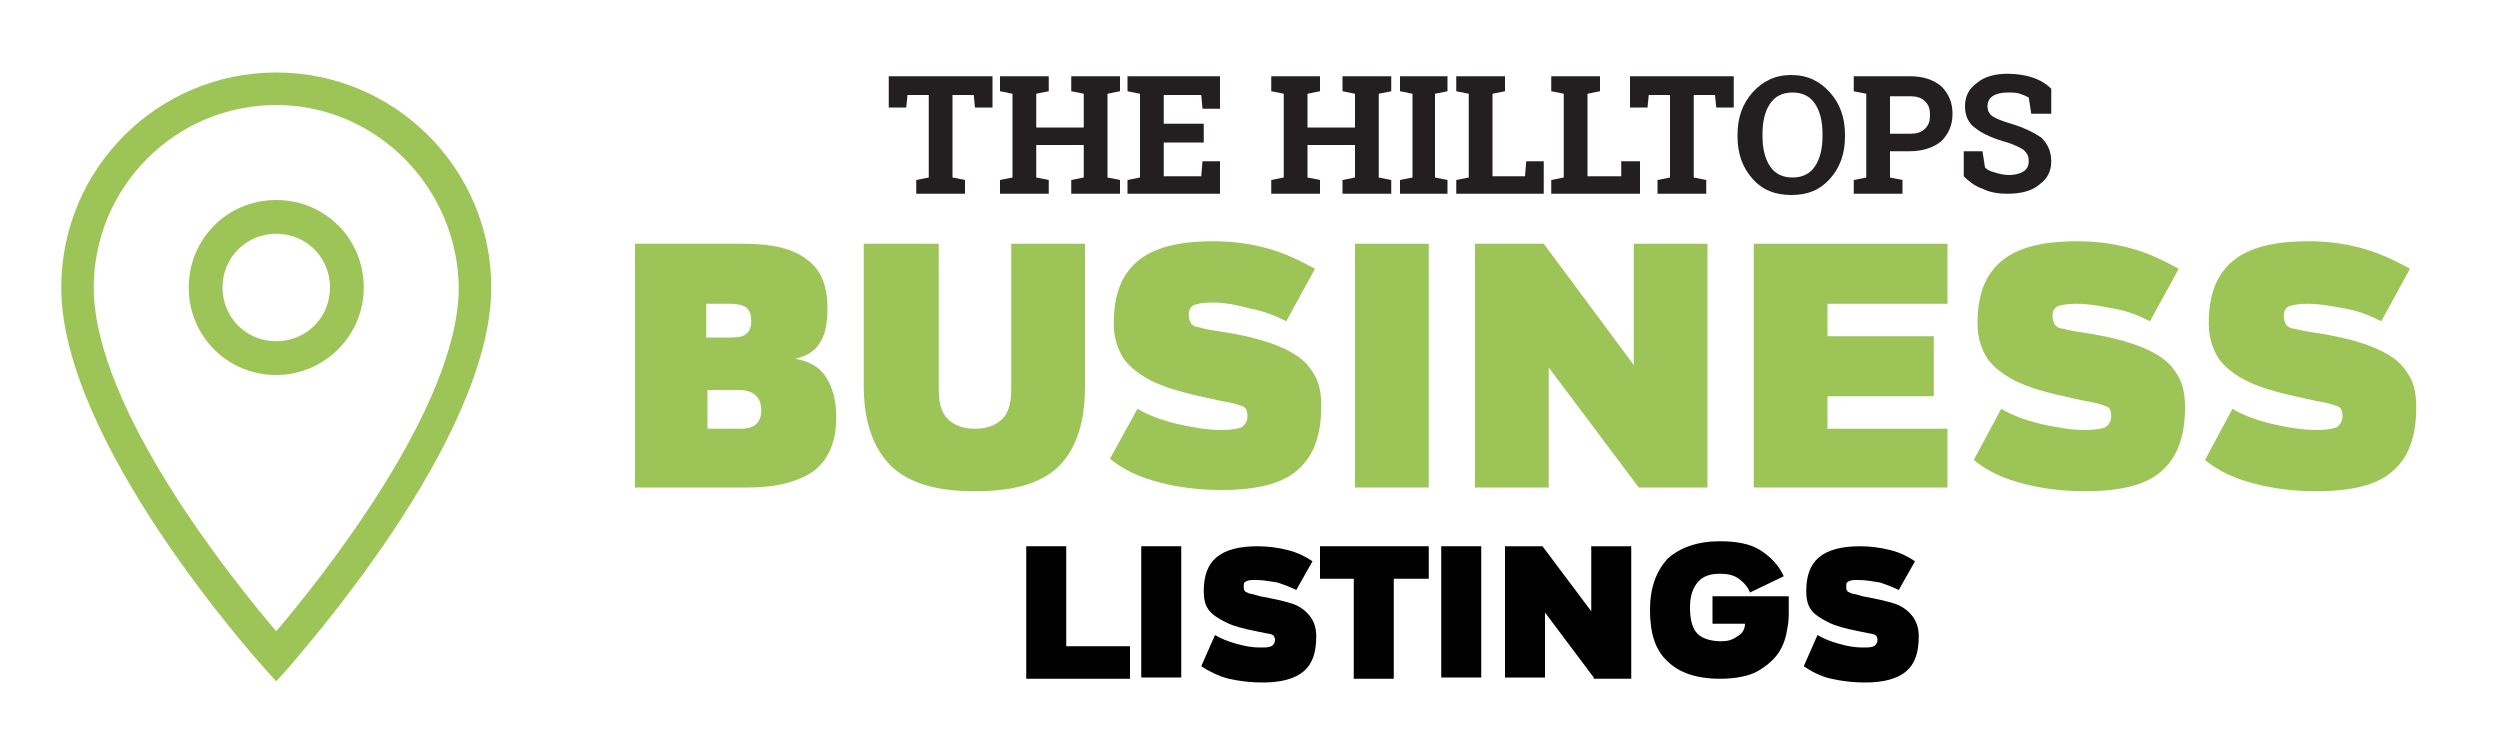 <?xml version="1.0" encoding="utf-8"?>
<!-- Generator: Adobe Illustrator 21.0.2, SVG Export Plug-In . SVG Version: 6.00 Build 0)  -->
<svg version="1.1" id="Layer_1" xmlns="http://www.w3.org/2000/svg" xmlns:xlink="http://www.w3.org/1999/xlink" x="0px" y="0px"
	 viewBox="0 0 200 60.2" style="enable-background:new 0 0 200 60.2;" xml:space="preserve">
<style type="text/css">
	.st0{fill:#9CC457;}
	.st1{fill:#231F20;}
	.st2{fill:#010101;}
</style>
<path class="st0" d="M22.1,54.5l-1-1.1C20.4,52.6,4.9,35.3,4.9,23c0-9.5,7.7-17.2,17.2-17.2S39.3,13.5,39.3,23
	c0,12.3-15.6,29.6-16.2,30.4L22.1,54.5z M22.1,8.4C14,8.4,7.5,15,7.5,23c0,9.6,11.1,23.4,14.6,27.5c3.4-4,14.6-17.9,14.6-27.5
	C36.6,15,30.1,8.4,22.1,8.4z M22.1,30c-3.9,0-7-3.1-7-7s3.1-7,7-7s7,3.1,7,7S25.9,30,22.1,30z M22.1,18.7c-2.4,0-4.3,1.9-4.3,4.3
	s1.9,4.3,4.3,4.3c2.4,0,4.3-1.9,4.3-4.3S24.5,18.7,22.1,18.7z"/>
<g>
	<polygon class="st1" points="71.1,6.1 71.1,8.6 72.5,8.6 72.6,7.6 74.3,7.6 74.3,14.2 73.3,14.4 73.3,15.5 77.2,15.5 77.2,14.4 
		76.2,14.2 76.2,7.6 77.9,7.6 78,8.6 79.4,8.6 79.4,6.1 	"/>
	<polygon class="st1" points="88.6,6.1 86.7,6.1 85.7,6.1 85.7,7.3 86.7,7.5 86.7,10.2 82.9,10.2 82.9,7.5 83.9,7.3 83.9,6.1 
		80,6.1 80,7.3 81,7.5 81,14.2 80,14.4 80,15.5 83.9,15.5 83.9,14.4 82.9,14.2 82.9,11.6 86.7,11.6 86.7,14.2 85.7,14.4 85.7,15.5 
		89.6,15.5 89.6,14.4 88.6,14.2 88.6,7.5 89.6,7.3 89.6,6.1 	"/>
	<polygon class="st1" points="91.2,6.1 90.2,6.1 90.2,7.3 91.2,7.5 91.2,14.2 90.2,14.4 90.2,15.5 97.6,15.5 97.6,12.9 96.2,12.9 
		96.1,14.1 93.1,14.1 93.1,11.4 96.3,11.4 96.3,9.9 93.1,9.9 93.1,7.6 96.1,7.6 96.2,8.7 97.6,8.7 97.6,6.1 	"/>
	<polygon class="st1" points="110.3,6.1 108.4,6.1 107.4,6.1 107.4,7.3 108.4,7.5 108.4,10.2 104.6,10.2 104.6,7.5 105.6,7.3 
		105.6,6.1 101.7,6.1 101.7,7.3 102.7,7.5 102.7,14.2 101.7,14.4 101.7,15.5 105.6,15.5 105.6,14.4 104.6,14.2 104.6,11.6 
		108.4,11.6 108.4,14.2 107.4,14.4 107.4,15.5 111.3,15.5 111.3,14.4 110.3,14.2 110.3,7.5 111.3,7.3 111.3,6.1 	"/>
	<polygon class="st1" points="112,6.1 112,7.3 113,7.5 113,14.2 112,14.4 112,15.5 115.8,15.5 115.8,14.4 114.8,14.2 114.8,7.5 
		115.8,7.3 115.8,6.1 	"/>
	<polygon class="st1" points="119.4,6.1 117.5,6.1 116.5,6.1 116.5,7.3 117.5,7.5 117.5,14.2 116.5,14.4 116.5,15.5 123.5,15.5 
		123.5,12.9 122.1,12.9 122,14.1 119.4,14.1 119.4,7.5 120.4,7.3 120.4,6.1 	"/>
	<polygon class="st1" points="127,6.1 125.1,6.1 124.1,6.1 124.1,7.3 125.1,7.5 125.1,14.2 124.1,14.4 124.1,15.5 131.2,15.5 
		131.2,12.9 129.7,12.9 129.7,14.1 127,14.1 127,7.5 128,7.3 128,6.1 	"/>
	<polygon class="st1" points="130.4,6.1 130.4,8.6 131.8,8.6 131.9,7.6 133.6,7.6 133.6,14.2 132.6,14.4 132.6,15.5 136.5,15.5 
		136.5,14.4 135.5,14.2 135.5,7.6 137.2,7.6 137.3,8.6 138.7,8.6 138.7,6.1 	"/>
	<g>
		<path class="st1" d="M145.8,10.7c0-1-0.2-1.8-0.6-2.4c-0.4-0.6-1-0.9-1.8-0.9c-0.8,0-1.4,0.3-1.8,0.9s-0.6,1.4-0.6,2.4v0.2
			c0,1,0.2,1.8,0.6,2.4c0.4,0.6,1,0.9,1.8,0.9c0.8,0,1.4-0.3,1.8-0.9c0.4-0.6,0.6-1.4,0.6-2.4V10.7z M147.6,10.9
			c0,1.4-0.4,2.5-1.2,3.4c-0.8,0.9-1.8,1.3-3.1,1.3c-1.3,0-2.3-0.4-3.1-1.3c-0.8-0.9-1.2-2-1.2-3.4v-0.1c0-1.4,0.4-2.5,1.2-3.4
			c0.8-0.9,1.8-1.4,3.1-1.4c1.3,0,2.3,0.5,3.1,1.4c0.8,0.9,1.2,2,1.2,3.4V10.9z"/>
		<path class="st1" d="M151.2,10.7h1.6c0.5,0,0.9-0.1,1.2-0.4c0.3-0.3,0.4-0.6,0.4-1.1c0-0.5-0.1-0.8-0.4-1.1
			c-0.3-0.3-0.7-0.4-1.2-0.4h-1.6V10.7z M152.8,6.1c1.1,0,1.9,0.3,2.5,0.8c0.6,0.6,0.9,1.3,0.9,2.2c0,0.9-0.3,1.6-0.9,2.2
			c-0.6,0.5-1.5,0.8-2.5,0.8h-1.6v2.1l1,0.2v1.1h-3.9v-1.1l1-0.2V7.5l-1-0.2V6.1h1H152.8z"/>
		<path class="st1" d="M163.9,9.1h-1.4l-0.2-1.3c-0.2-0.1-0.4-0.2-0.7-0.3c-0.3-0.1-0.6-0.1-1-0.1c-0.5,0-0.9,0.1-1.2,0.3
			c-0.3,0.2-0.4,0.5-0.4,0.8c0,0.3,0.1,0.6,0.4,0.8c0.3,0.2,0.8,0.4,1.5,0.6c1,0.3,1.8,0.7,2.4,1.1c0.5,0.5,0.8,1.1,0.8,1.9
			c0,0.8-0.3,1.4-1,1.9c-0.6,0.5-1.5,0.7-2.5,0.7c-0.7,0-1.4-0.1-2-0.4c-0.6-0.2-1.1-0.6-1.5-1v-2h1.5l0.2,1.3
			c0.2,0.2,0.4,0.3,0.8,0.4c0.3,0.1,0.7,0.2,1.1,0.2c0.5,0,0.9-0.1,1.2-0.3c0.3-0.2,0.4-0.5,0.4-0.8c0-0.4-0.1-0.6-0.4-0.9
			c-0.3-0.2-0.7-0.4-1.3-0.6c-1.1-0.3-2-0.7-2.5-1.1c-0.6-0.4-0.9-1-0.9-1.8c0-0.8,0.3-1.4,1-1.9c0.6-0.5,1.5-0.7,2.4-0.7
			c0.7,0,1.4,0.1,2,0.3c0.6,0.2,1.1,0.5,1.5,0.9V9.1z"/>
	</g>
</g>
<g>
	<path class="st0" d="M50.7,19.5h8.8c2.3,0,4,0.4,5.1,1.3c1.1,0.8,1.6,2.1,1.6,3.9c0,1.2-0.2,2.1-0.6,2.7c-0.4,0.7-1.1,1.1-2,1.3v0
		c1.2,0.2,2,0.7,2.5,1.5c0.5,0.8,0.8,1.8,0.8,3.2c0,1.9-0.6,3.3-1.7,4.2c-1.2,0.9-3,1.4-5.4,1.4h-9V19.5z M58.5,27
		c0.6,0,1-0.1,1.2-0.3c0.3-0.2,0.4-0.6,0.4-1c0-0.5-0.1-0.8-0.4-1.1c-0.3-0.2-0.7-0.3-1.3-0.3h-1.9V27H58.5z M59.2,34.3
		c1.2,0,1.7-0.5,1.7-1.5c0-1-0.6-1.6-1.8-1.6h-2.5v3.1H59.2z"/>
	<path class="st0" d="M71.3,37.3c-1.4-1.4-2.2-3.5-2.2-6.4V19.5h6v11.6c0,1.1,0.2,1.9,0.7,2.4s1.2,0.8,2.2,0.8s1.7-0.3,2.2-0.8
		c0.5-0.5,0.7-1.3,0.7-2.4V19.5h5.9v11.4c0,2.9-0.7,5-2.1,6.4s-3.7,2-6.7,2C75,39.3,72.8,38.7,71.3,37.3z"/>
	<path class="st0" d="M91,32.7c0.8,0.5,1.9,0.9,3.1,1.2c1.3,0.3,2.5,0.5,3.6,0.5c0.8,0,1.3-0.1,1.6-0.2c0.3-0.2,0.5-0.5,0.5-0.9
		c0-0.4-0.1-0.7-0.4-0.8c-0.3-0.1-0.8-0.3-1.6-0.4l-0.9-0.2c-1.9-0.4-3.4-0.8-4.5-1.3c-1.1-0.5-2-1.2-2.5-1.9
		c-0.5-0.8-0.8-1.7-0.8-2.8c0-2.3,0.6-3.9,1.9-5c1.3-1.1,3.3-1.6,6.1-1.6c1.5,0,3,0.2,4.4,0.6c1.4,0.4,2.6,1,3.7,1.6l-2.3,4.2
		c-0.8-0.4-1.7-0.8-2.8-1C99,24.4,98,24.2,97,24.2c-0.7,0-1.2,0.1-1.5,0.2c-0.3,0.2-0.4,0.4-0.4,0.8c0,0.3,0.1,0.5,0.2,0.7
		c0.2,0.2,0.4,0.3,0.7,0.3c0.3,0.1,0.8,0.2,1.5,0.3c2,0.3,3.6,0.7,4.8,1.2c1.2,0.5,2.1,1.1,2.6,1.9c0.6,0.8,0.8,1.7,0.8,2.9
		c0,2.3-0.6,4-1.9,5.1c-1.2,1.1-3.3,1.6-6.1,1.6c-1.7,0-3.4-0.2-4.9-0.6c-1.6-0.4-2.9-1-4-1.9L91,32.7z"/>
	<path class="st0" d="M114.3,39h-5.9V19.5h5.9V39z"/>
	<path class="st0" d="M131.1,39l-7.2-9.6V39H118V19.5h5.5l7.2,9.7v-9.7h5.9V39H131.1z"/>
	<path class="st0" d="M146.2,24.3v2.6h8.5v4.8h-8.5v2.6h9.6V39h-15.5V19.5h15.5v4.8H146.2z"/>
	<path class="st0" d="M160.1,32.7c0.8,0.5,1.9,0.9,3.1,1.2c1.3,0.3,2.5,0.5,3.6,0.5c0.8,0,1.3-0.1,1.6-0.2c0.3-0.2,0.5-0.5,0.5-0.9
		c0-0.4-0.1-0.7-0.4-0.8s-0.8-0.3-1.6-0.4l-0.9-0.2c-1.9-0.4-3.4-0.8-4.5-1.3c-1.1-0.5-2-1.2-2.5-1.9c-0.5-0.8-0.8-1.7-0.8-2.8
		c0-2.3,0.6-3.9,1.9-5c1.3-1.1,3.3-1.6,6.1-1.6c1.5,0,3,0.2,4.4,0.6c1.4,0.4,2.6,1,3.7,1.6l-2.3,4.2c-0.8-0.4-1.7-0.8-2.8-1
		s-2.1-0.4-3.1-0.4c-0.7,0-1.2,0.1-1.5,0.2c-0.3,0.2-0.4,0.4-0.4,0.8c0,0.3,0.1,0.5,0.2,0.7c0.2,0.2,0.4,0.3,0.7,0.3
		c0.3,0.1,0.8,0.2,1.5,0.3c2,0.3,3.6,0.7,4.8,1.2s2.1,1.1,2.6,1.9c0.6,0.8,0.8,1.7,0.8,2.9c0,2.3-0.6,4-1.9,5.1
		c-1.2,1.1-3.3,1.6-6.1,1.6c-1.7,0-3.4-0.2-4.9-0.6c-1.6-0.4-2.9-1-4-1.9L160.1,32.7z"/>
	<path class="st0" d="M178.6,32.7c0.8,0.5,1.9,0.9,3.1,1.2c1.3,0.3,2.5,0.5,3.6,0.5c0.8,0,1.3-0.1,1.6-0.2c0.3-0.2,0.5-0.5,0.5-0.9
		c0-0.4-0.1-0.7-0.4-0.8s-0.8-0.3-1.6-0.4l-0.9-0.2c-1.9-0.4-3.4-0.8-4.5-1.3c-1.1-0.5-2-1.2-2.5-1.9c-0.5-0.8-0.8-1.7-0.8-2.8
		c0-2.3,0.6-3.9,1.9-5c1.3-1.1,3.3-1.6,6.1-1.6c1.5,0,3,0.2,4.4,0.6c1.4,0.4,2.6,1,3.7,1.6l-2.3,4.2c-0.8-0.4-1.7-0.8-2.8-1
		s-2.1-0.4-3.1-0.4c-0.7,0-1.2,0.1-1.5,0.2c-0.3,0.2-0.4,0.4-0.4,0.8c0,0.3,0.1,0.5,0.2,0.7c0.2,0.2,0.4,0.3,0.7,0.3
		c0.3,0.1,0.8,0.2,1.5,0.3c2,0.3,3.6,0.7,4.8,1.2s2.1,1.1,2.6,1.9c0.6,0.8,0.8,1.7,0.8,2.9c0,2.3-0.6,4-1.9,5.1
		c-1.2,1.1-3.3,1.6-6.1,1.6c-1.7,0-3.4-0.2-4.9-0.6c-1.6-0.4-2.9-1-4-1.9L178.6,32.7z"/>
</g>
<g>
	<path class="st2" d="M90.4,51.7v2.6h-8.3V43.7h3.2v8H90.4z"/>
	<path class="st2" d="M94.5,54.2h-3.2V43.7h3.2V54.2z"/>
	<path class="st2" d="M97.2,50.8c0.5,0.3,1,0.5,1.7,0.7c0.7,0.2,1.3,0.3,1.9,0.3c0.4,0,0.7,0,0.9-0.1c0.2-0.1,0.3-0.3,0.3-0.5
		c0-0.2-0.1-0.4-0.2-0.4c-0.1-0.1-0.4-0.1-0.8-0.2l-0.5-0.1c-1-0.2-1.8-0.4-2.4-0.7c-0.6-0.3-1.1-0.6-1.4-1s-0.4-0.9-0.4-1.5
		c0-1.2,0.3-2.1,1-2.7c0.7-0.6,1.8-0.9,3.3-0.9c0.8,0,1.6,0.1,2.4,0.3c0.8,0.2,1.4,0.5,2,0.9l-1.3,2.3c-0.4-0.2-0.9-0.4-1.5-0.6
		c-0.6-0.1-1.2-0.2-1.7-0.2c-0.4,0-0.6,0-0.8,0.1c-0.2,0.1-0.2,0.2-0.2,0.4c0,0.2,0,0.3,0.1,0.4c0.1,0.1,0.2,0.1,0.4,0.2
		c0.2,0,0.4,0.1,0.8,0.2c1.1,0.2,2,0.4,2.6,0.6s1.1,0.6,1.4,1s0.5,0.9,0.5,1.6c0,1.3-0.3,2.2-1,2.8c-0.7,0.6-1.8,0.9-3.3,0.9
		c-0.9,0-1.8-0.1-2.7-0.3c-0.8-0.2-1.6-0.6-2.2-1L97.2,50.8z"/>
	<path class="st2" d="M114.2,46.3h-2.7v8h-3.2v-8h-2.7v-2.6h8.7V46.3z"/>
	<path class="st2" d="M118.5,54.2h-3.2V43.7h3.2V54.2z"/>
	<path class="st2" d="M127.5,54.2l-3.9-5.2v5.2h-3.2V43.7h3l3.9,5.2v-5.2h3.2v10.6H127.5z"/>
	<path class="st2" d="M143.1,48.2c0,0.1,0,0.4,0,0.7c0,0.4,0,0.8-0.1,1.3c-0.1,0.7-0.3,1.4-0.7,2c-0.4,0.6-1,1.1-1.7,1.5
		s-1.8,0.6-3,0.6c-1.9,0-3.3-0.5-4.2-1.4c-1-0.9-1.4-2.3-1.4-4.1s0.5-3.1,1.4-4.1c1-0.9,2.4-1.4,4.2-1.4c1.3,0,2.4,0.2,3.2,0.7
		c0.8,0.5,1.5,1.2,1.9,2.1l-2.7,1.3c-0.2-0.5-0.5-0.8-0.9-1.1s-0.9-0.4-1.5-0.4c-0.8,0-1.4,0.2-1.8,0.7c-0.4,0.5-0.6,1.1-0.6,2
		c0,1,0.2,1.7,0.6,2.1c0.4,0.4,1.1,0.6,1.9,0.6c0.5,0,0.9-0.1,1.3-0.4c0.4-0.2,0.6-0.6,0.6-1h-2.6v-2.2H143.1z"/>
	<path class="st2" d="M145.4,50.8c0.5,0.3,1,0.5,1.7,0.7c0.7,0.2,1.3,0.3,1.9,0.3c0.4,0,0.7,0,0.9-0.1c0.2-0.1,0.3-0.3,0.3-0.5
		c0-0.2-0.1-0.4-0.2-0.4c-0.1-0.1-0.4-0.1-0.8-0.2l-0.5-0.1c-1-0.2-1.8-0.4-2.4-0.7c-0.6-0.3-1.1-0.6-1.4-1
		c-0.3-0.4-0.4-0.9-0.4-1.5c0-1.2,0.3-2.1,1-2.7c0.7-0.6,1.8-0.9,3.3-0.9c0.8,0,1.6,0.1,2.4,0.3c0.8,0.2,1.4,0.5,2,0.9l-1.3,2.3
		c-0.4-0.2-0.9-0.4-1.5-0.6c-0.6-0.1-1.2-0.2-1.7-0.2c-0.4,0-0.6,0-0.8,0.1c-0.2,0.1-0.2,0.2-0.2,0.4c0,0.2,0,0.3,0.1,0.4
		c0.1,0.1,0.2,0.1,0.4,0.2c0.2,0,0.4,0.1,0.8,0.2c1.1,0.2,2,0.4,2.6,0.6s1.1,0.6,1.4,1s0.5,0.9,0.5,1.6c0,1.3-0.3,2.2-1,2.8
		c-0.7,0.6-1.8,0.9-3.3,0.9c-0.9,0-1.8-0.1-2.7-0.3s-1.6-0.6-2.2-1L145.4,50.8z"/>
</g>
</svg>
